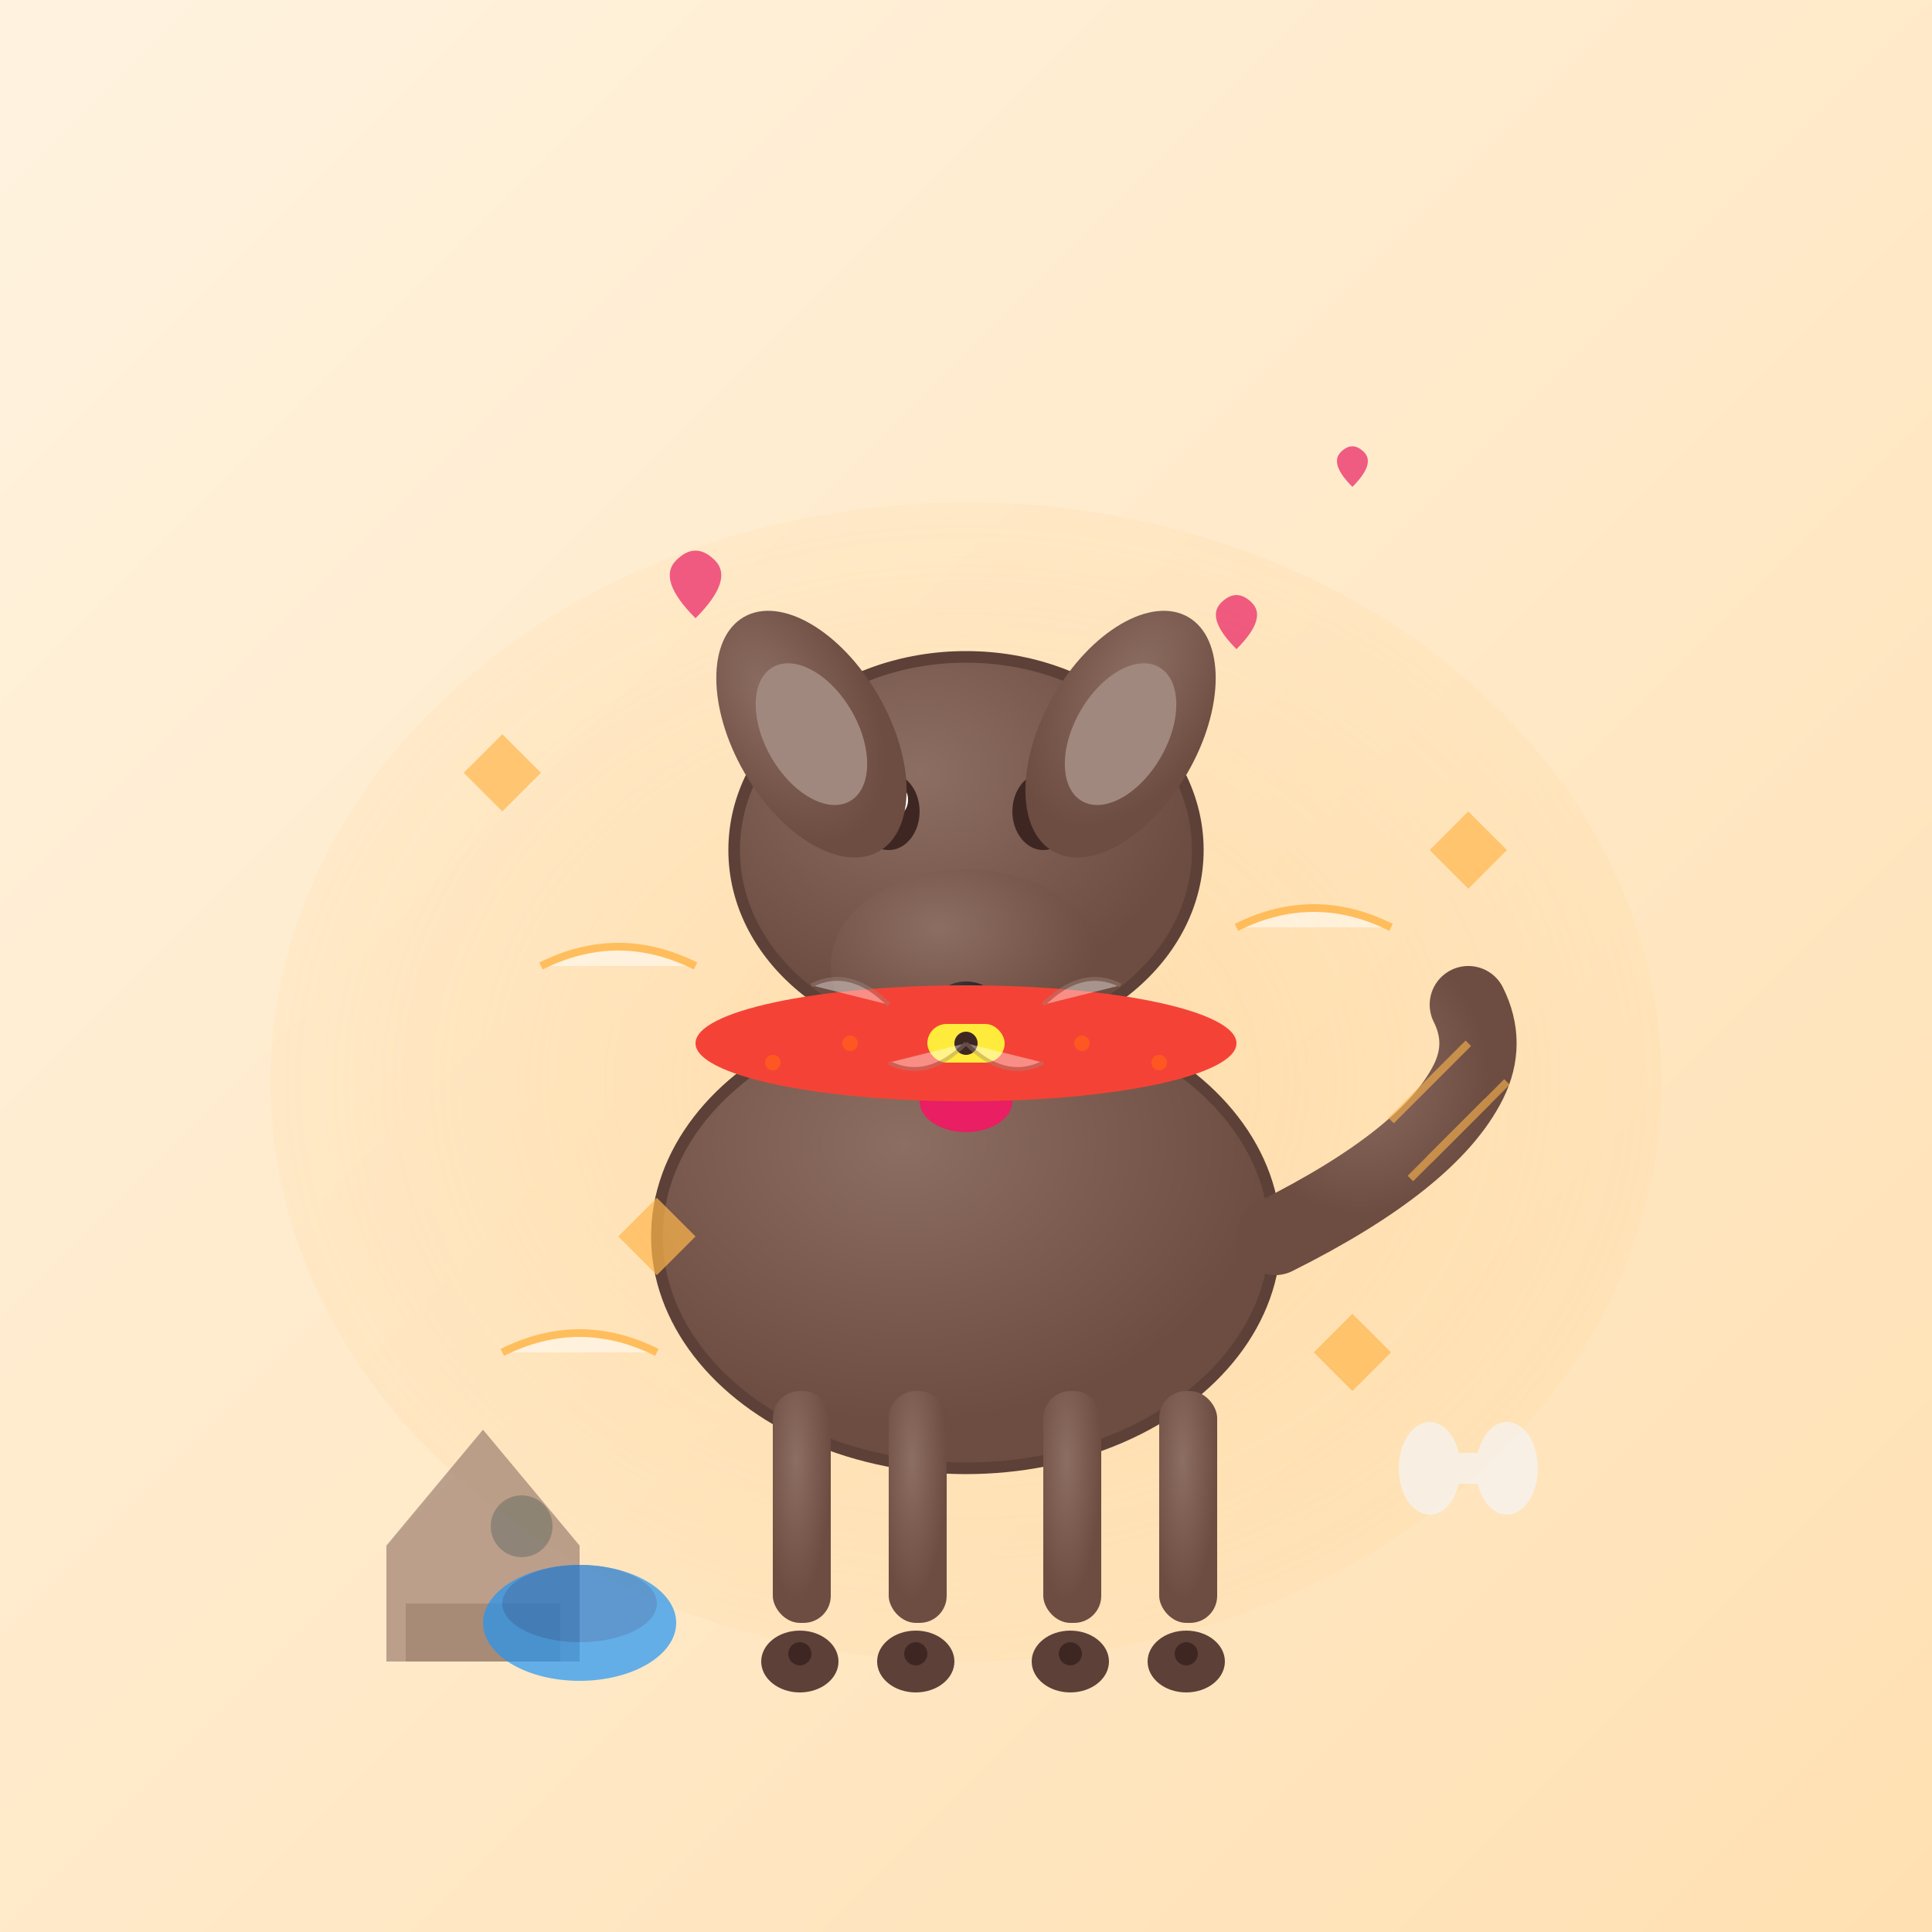 <svg xmlns="http://www.w3.org/2000/svg" width="500" height="500" viewBox="0 0 500 500">
  <rect x="0" y="0" width="500" height="500" fill="#333333" stroke="none"/>
  <defs>
    <linearGradient id="bgGrad94" x1="0%" y1="0%" x2="100%" y2="100%">
      <stop offset="0%" style="stop-color:#fff3e0;stop-opacity:1" />
      <stop offset="100%" style="stop-color:#ffe0b2;stop-opacity:1" />
    </linearGradient>
    <radialGradient id="dogGrad94" cx="40%" cy="30%" r="60%">
      <stop offset="0%" style="stop-color:#8d6e63;stop-opacity:1" />
      <stop offset="100%" style="stop-color:#6d4c41;stop-opacity:1" />
    </radialGradient>
    <radialGradient id="loyaltyGlow94" cx="50%" cy="50%" r="70%">
      <stop offset="0%" style="stop-color:#ffcc80;stop-opacity:0.4" />
      <stop offset="100%" style="stop-color:#ffcc80;stop-opacity:0" />
    </radialGradient>
    <linearGradient id="noseGrad94" cx="50%" cy="50%" r="50%">
      <stop offset="0%" style="stop-color:#424242;stop-opacity:1" />
      <stop offset="100%" style="stop-color:#212121;stop-opacity:1" />
    </linearGradient>
  </defs>
  
  <!-- Background -->
  <rect width="500" height="500" fill="url(#bgGrad94)"/>
  
  <!-- Loyalty aura -->
  <ellipse cx="250" cy="280" rx="180" ry="150" fill="url(#loyaltyGlow94)"/>
  
  <!-- Main dog representing 犬 -->
  <!-- Dog body -->
  <ellipse cx="250" cy="320" rx="80" ry="60" fill="url(#dogGrad94)" stroke="#5d4037" stroke-width="3"/>
  
  <!-- Dog head -->
  <ellipse cx="250" cy="220" rx="60" ry="50" fill="url(#dogGrad94)" stroke="#5d4037" stroke-width="3"/>
  
  <!-- Dog snout -->
  <ellipse cx="250" cy="250" rx="35" ry="25" fill="url(#dogGrad94)"/>
  
  <!-- Dog nose -->
  <ellipse cx="250" cy="260" rx="8" ry="6" fill="url(#noseGrad94)"/>
  <ellipse cx="250" cy="258" rx="4" ry="3" fill="#616161"/>
  
  <!-- Dog eyes -->
  <g fill="#3e2723">
  <ellipse cx="230" cy="210" rx="8" ry="10"/>
  <ellipse cx="270" cy="210" rx="8" ry="10"/>
  
  <!-- Eye highlights -->
  <g fill="#fff">
  <ellipse cx="232" cy="207" rx="3" ry="4"/>
  <ellipse cx="272" cy="207" rx="3" ry="4"/>
  
    <!-- Dog ears (floppy) -->
    <ellipse cx="210" cy="190" rx="20" ry="35" fill="url(#dogGrad94)" transform="rotate(-30 210 190)"/>
    <ellipse cx="290" cy="190" rx="20" ry="35" fill="url(#dogGrad94)" transform="rotate(30 290 190)"/>
  
    <!-- Inner ear -->
    <ellipse cx="210" cy="190" rx="12" ry="20" fill="#a1887f" transform="rotate(-30 210 190)"/>
    <ellipse cx="290" cy="190" rx="12" ry="20" fill="#a1887f" transform="rotate(30 290 190)"/>
  
    <!-- Dog mouth -->
    <path d="M235 270 Q250 280 265 270" stroke="#3e2723" stroke-width="3" fill="none" stroke-linecap="round"/>
  
    <!-- Dog tongue (panting) -->
    <ellipse cx="250" cy="285" rx="12" ry="8" fill="#e91e63"/>
  
    <!-- Dog legs -->
    <g fill="url(#dogGrad94)">
    <!-- Front legs -->
    <rect x="200" y="360" width="15" height="60" rx="7" fill="url(#dogGrad94)"/>
    <rect x="230" y="360" width="15" height="60" rx="7" fill="url(#dogGrad94)"/>
    
    <!-- Back legs -->
    <rect x="270" y="360" width="15" height="60" rx="7" fill="url(#dogGrad94)"/>
    <rect x="300" y="360" width="15" height="60" rx="7" fill="url(#dogGrad94)"/>
    </g>
  
    <!-- Dog paws -->
    <g fill="#5d4037">
    <ellipse cx="207" cy="430" rx="10" ry="8"/>
    <ellipse cx="237" cy="430" rx="10" ry="8"/>
    <ellipse cx="277" cy="430" rx="10" ry="8"/>
    <ellipse cx="307" cy="430" rx="10" ry="8"/>
    </g>
  
    <!-- Paw pads -->
    <g fill="#3e2723">
    <circle cx="207" cy="428" r="3"/>
    <circle cx="237" cy="428" r="3"/>
    <circle cx="277" cy="428" r="3"/>
    <circle cx="307" cy="428" r="3"/>
    </g>
  
    <!-- Dog tail (wagging) -->
    <path d="M330 320 Q370 300 380 280 Q385 270 380 260" 
        stroke="url(#dogGrad94)" stroke-width="20" fill="none" stroke-linecap="round"/>
  
    <!-- Tail motion lines -->
    <g stroke="#ffb74d" stroke-width="2" opacity="0.6">
    <path d="M360 290 Q370 280 380 270"/>
    <path d="M370 300 Q380 290 390 280"/>
    <path d="M365 305 Q375 295 385 285"/>
    </g>
  
    <!-- Dog collar -->
    <ellipse cx="250" cy="270" rx="70" ry="15" fill="#f44336"/>
    <rect x="240" y="265" width="20" height="10" rx="5" fill="#ffeb3b"/>
    <circle cx="250" cy="270" r="3" fill="#3e2723"/>
  
    <!-- Collar studs -->
    <g fill="#ff5722">
    <circle cx="220" cy="270" r="2"/>
    <circle cx="280" cy="270" r="2"/>
    <circle cx="200" cy="275" r="2"/>
    <circle cx="300" cy="275" r="2"/>
    </g>
  
    <!-- Dog house (background) -->
    <g transform="translate(100,350)" opacity="0.6">
    <path d="M0,50 L25,20 L50,50 L50,80 L0,80 Z" fill="#8d6e63"/>
    <rect x="5" y="65" width="40" height="15" fill="#6d4c41"/>
    <circle cx="35" cy="45" r="8" fill="#424242"/>
    </g>
  
    <!-- Bone toy -->
    <g transform="translate(380,380)" opacity="0.7">
    <ellipse cx="-10" cy="0" rx="8" ry="12" fill="#f5f5f5"/>
    <ellipse cx="10" cy="0" rx="8" ry="12" fill="#f5f5f5"/>
    <rect x="-10" y="-4" width="20" height="8" fill="#f5f5f5"/>
    </g>
  
    <!-- Food bowl -->
    <g transform="translate(150,420)" opacity="0.7">
    <ellipse cx="0" cy="0" rx="25" ry="15" fill="#2196f3"/>
    <ellipse cx="0" cy="-5" rx="20" ry="10" fill="#1976d2"/>
    
    </g>
  
    <!-- Heart symbols showing love -->
    <g fill="#e91e63" opacity="0.7">
    <g transform="translate(180,150)">
      <path d="M-5,-5 Q0,-10 5,-5 Q10,0 0,10 Q-10,0 -5,-5"/>
    </g>
    <g transform="translate(320,160)">
      <path d="M-4,-4 Q0,-8 4,-4 Q8,0 0,8 Q-8,0 -4,-4"/>
    </g>
    <g transform="translate(350,120)">
      <path d="M-3,-3 Q0,-6 3,-3 Q6,0 0,6 Q-6,0 -3,-3"/>
    </g>
    </g>
  
    <!-- Loyal companion sparkles -->
    <g fill="#ffb74d" opacity="0.7">
    <path d="M120 200 L130 190 L140 200 L130 210 Z"/>
    <path d="M370 220 L380 210 L390 220 L380 230 Z"/>
    <path d="M160 320 L170 310 L180 320 L170 330 Z"/>
    <path d="M340 350 L350 340 L360 350 L350 360 Z"/>
    </g>
  
    <!-- Playful energy -->
    <g stroke="#ff9800" stroke-width="2" opacity="0.5">
    <path d="M140 250 Q160 240 180 250"/>
    <path d="M320 240 Q340 230 360 240"/>
    <path d="M130 350 Q150 340 170 350"/>
    </g>
  
    <!-- Sniffing lines -->
    <g stroke="#a1887f" stroke-width="1" opacity="0.4">
    <path d="M230 260 Q220 250 210 255"/>
    <path d="M270 260 Q280 250 290 255"/>
    <path d="M250 270 Q240 280 230 275"/>
    <path d="M250 270 Q260 280 270 275"/>
    </g>
  
    <!-- Kanji character 犬 -->
    
    </g>
  </g>
</svg> 